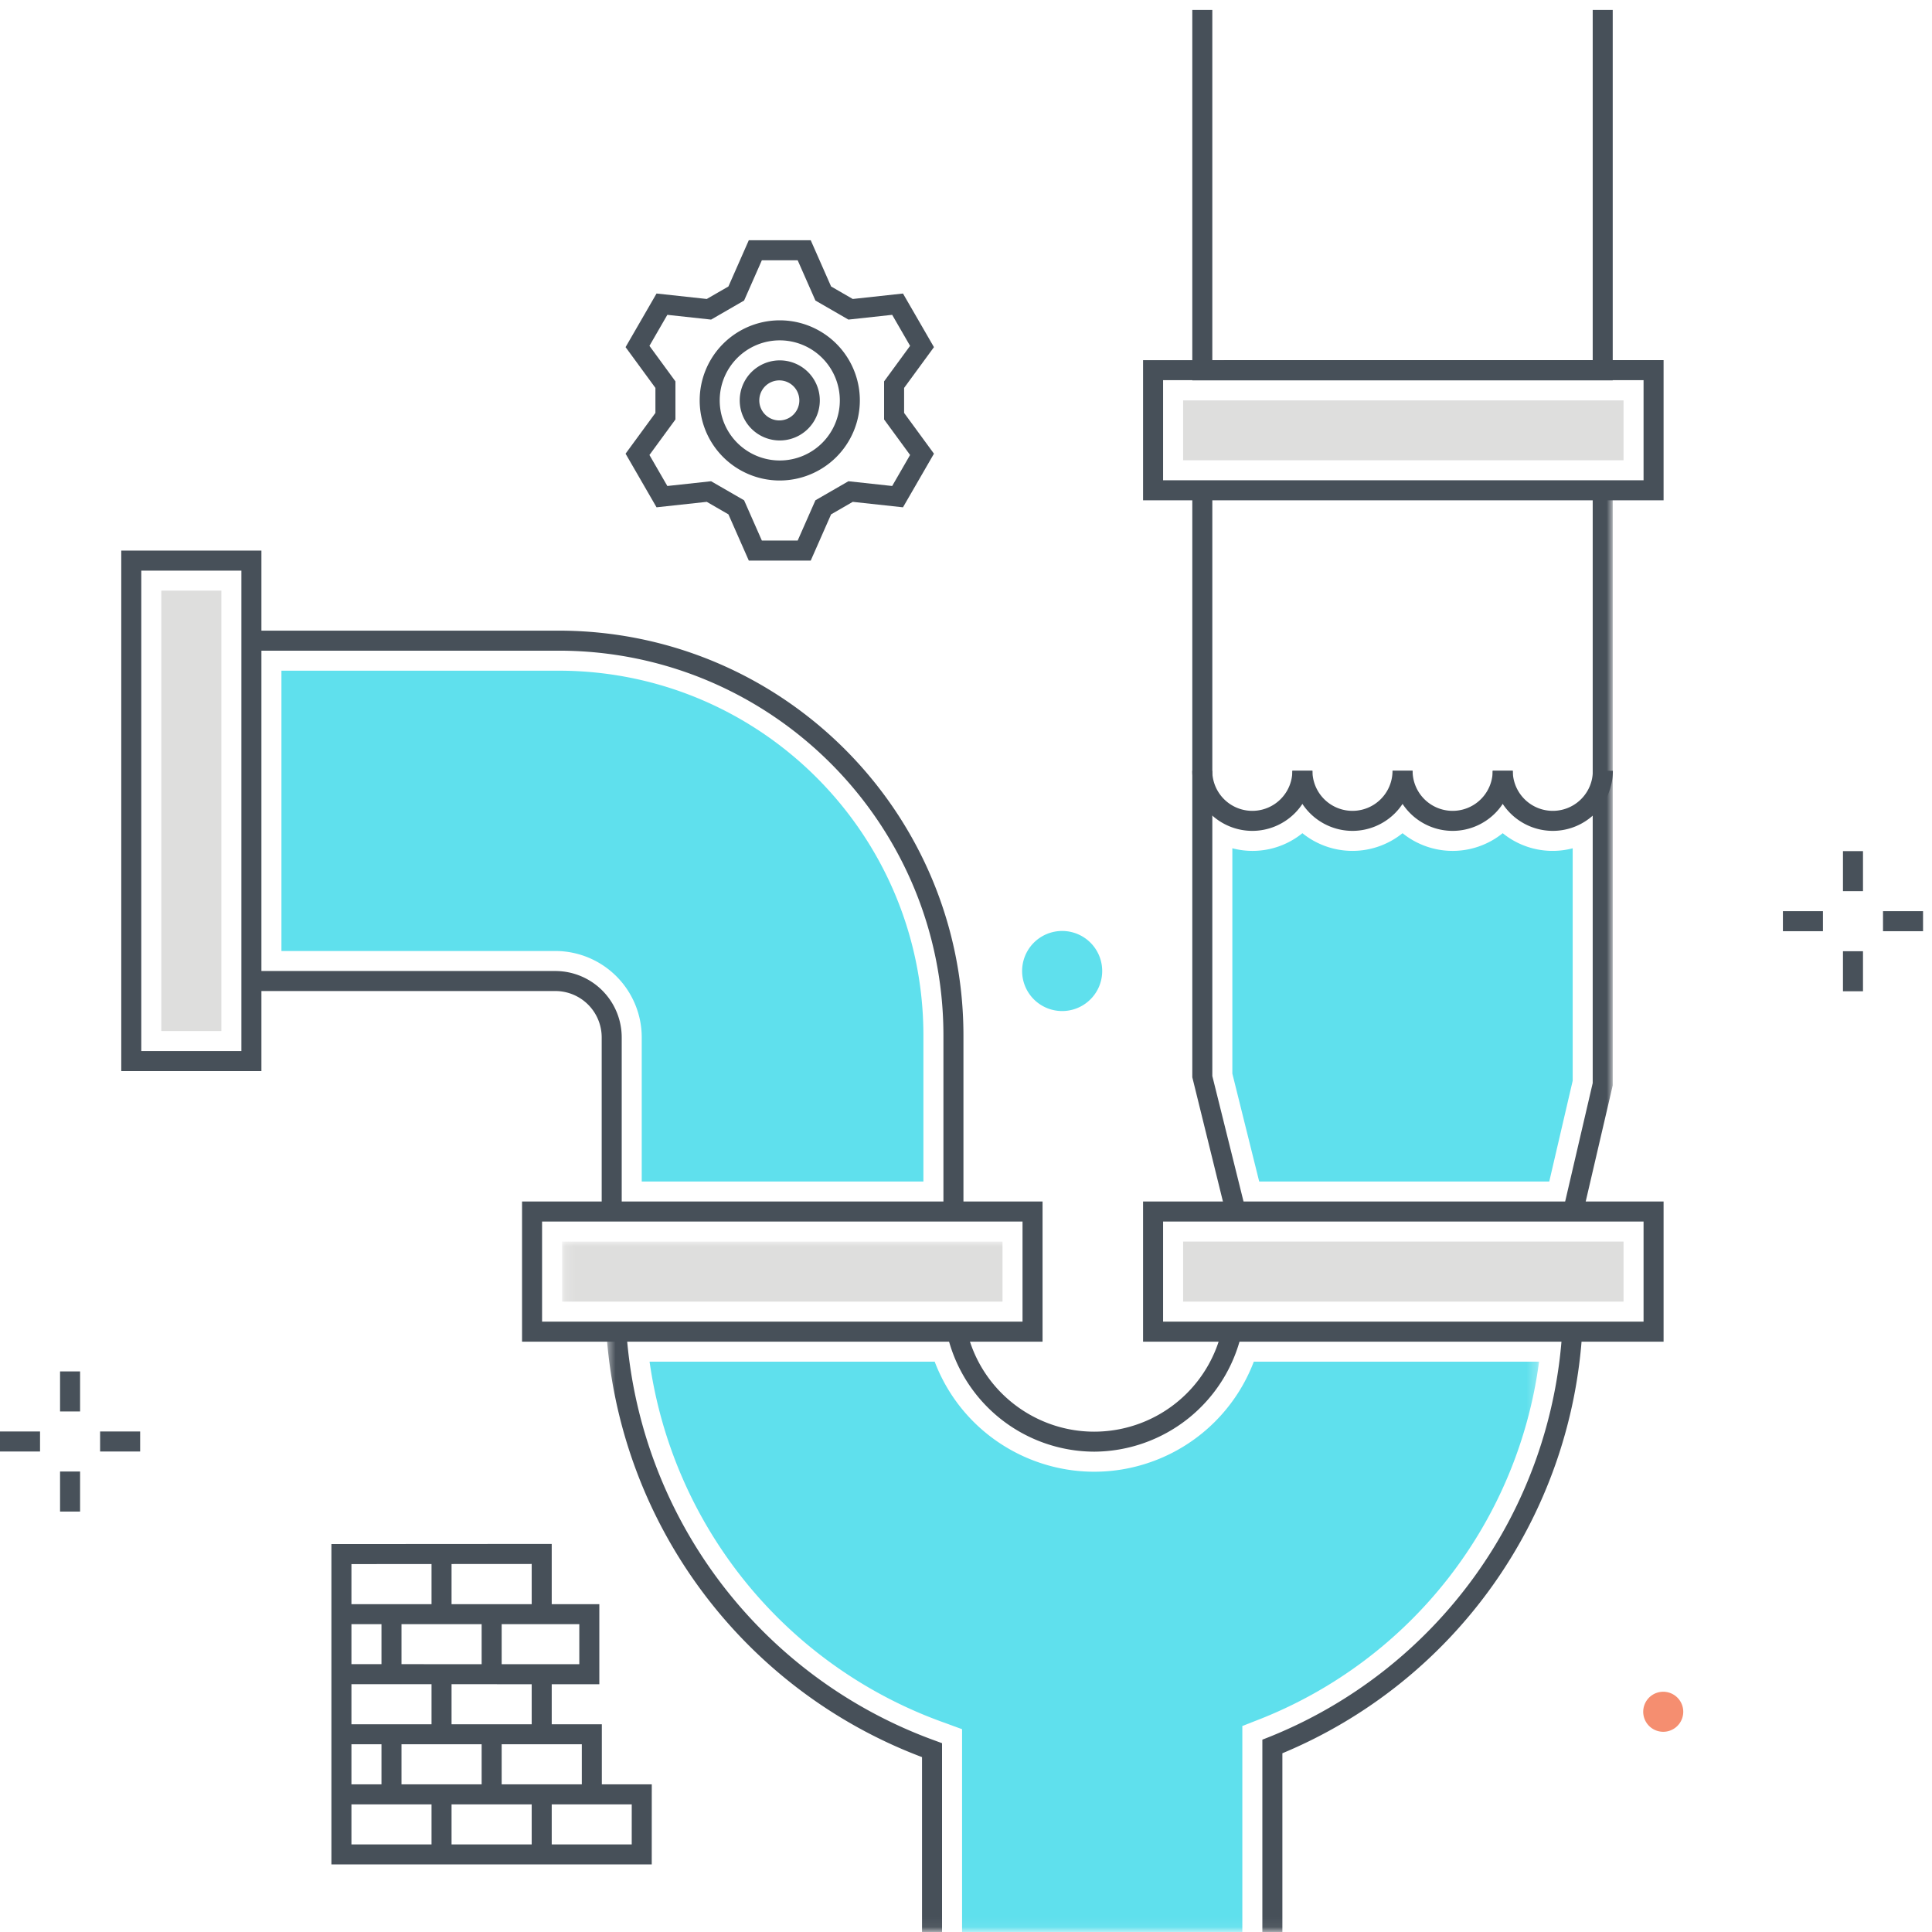 <?xml version="1.0" encoding="utf-8"?><svg xmlns="http://www.w3.org/2000/svg" xmlns:xlink="http://www.w3.org/1999/xlink" width="193" height="193" viewBox="0 0 193 193"><defs><path id="fca" d="M.558 0h100.548v143.94H.558z"/><path id="fcc" d="M.151.028h97.596V68.94H.151z"/></defs><g fill="none" fill-rule="evenodd"><path fill="#475059" d="M122.417 121.044l-3.31-13.43V49.283h2v58.208l3.251 13.071-1.941.482M109.316 145.016a15.12 15.12 0 0 1-14.766-12.05l1.959-.4c1.449 7.074 8.358 11.633 15.431 10.184a13.076 13.076 0 0 0 10.123-9.897l1.949.444a15.185 15.185 0 0 1-14.696 11.719m-13.071-24.253h-2v-17.364C94.221 82.202 77.043 65.023 55.845 65H24.879v-2.001h30.966c22.302.026 40.374 18.099 40.4 40.4v17.364M161.106 38h-42V.995h2V36h38V.995h2V38"/><g transform="translate(60 49)"><mask id="fcb" fill="#fff"><use xlink:href="#fca"/></mask><path fill="#475059" mask="url(#fcb)" d="M98.132 72.206l-1.947-.454 2.921-12.557V0h2v59.424l-2.974 12.782M68.105 144h-2v-19.214l.635-.249a46.781 46.781 0 0 0 29.331-40.71l1.996.122a48.81 48.81 0 0 1-29.962 42.196V144m-33.998 0h-2v-17.47A48.898 48.898 0 0 1 .558 83.824l1.996-.117a46.913 46.913 0 0 0 30.897 41.19l.656.241V144"/></g><path fill="#475059" d="M62.107 121.519h-2v-17.89a4.632 4.632 0 0 0-4.628-4.628h-30.6v-2h30.6a6.635 6.635 0 0 1 6.628 6.628v17.89"/><path fill="#475059" d="M14.114 104.998h10V57.002h-10v47.996zm-2 2h14V55.002h-14v51.996zm42.037 25.03h47.996v-10H54.151v10zm-2 2h51.996v-14H52.151v14zm64.037-2h47.998v-10h-47.998v10zm-2 2h51.998v-14h-51.998v14zm10.914-51.027a6.006 6.006 0 0 1-6-6h2a4 4 0 1 0 8 0h2a6.007 6.007 0 0 1-6 6"/><path fill="#475059" d="M135.107 83.001a6.007 6.007 0 0 1-6-6h2a4 4 0 0 0 8 0h2a6.006 6.006 0 0 1-6 6"/><path fill="#475059" d="M145.113 83.001a6.007 6.007 0 0 1-6-6h2a4 4 0 0 0 8 0h2a6.007 6.007 0 0 1-6 6"/><path fill="#475059" d="M155.12 83.001a6.007 6.007 0 0 1-6-6h2a4 4 0 0 0 8 0h2a6.007 6.007 0 0 1-6 6m-38.932-45.024v10.001l47.998-.001v-10h-47.998zm-2 12V35.978l51.998-.001v14h-51.998z"/><path fill="#DEDEDD" d="M118.188 45.977h43.998V40h-43.998zM16.114 102.998h6V59.002h-6z"/><path fill="#5FE0ED" d="M55.479 95.001H28.114V66.999h27.731c20.093.023 36.377 16.307 36.4 36.4v14.629H64.107v-14.399a8.637 8.637 0 0 0-8.628-8.628"/><g transform="translate(56 124)"><mask id="fcd" fill="#fff"><use xlink:href="#fcc"/></mask><path fill="#DEDEDD" mask="url(#fcd)" d="M.151 6.028h43.996v-6H.151z"/><path fill="#5FE0ED" d="M70.011 47.675l-1.906.746V69H40.107V48.74l-1.968-.72A44.984 44.984 0 0 1 8.89 12.028h28.483c3.35 8.802 13.201 13.223 22.003 9.873a17.052 17.052 0 0 0 9.874-9.873h28.497a44.717 44.717 0 0 1-27.736 35.647" mask="url(#fcd)"/></g><path fill="#DEDEDD" d="M118.188 130.028h43.998v-6h-43.998z"/><path fill="#5FE0ED" d="M125.789 118.028l-2.682-10.782V84.739a7.903 7.903 0 0 0 6.998-1.506 7.965 7.965 0 0 0 10.005 0 7.966 7.966 0 0 0 10.007 0 7.897 7.897 0 0 0 6.989 1.508v23.224l-2.34 10.063h-28.977"/><path fill="#48515A" d="M184.106 89.024h2v-4h-2zM184.106 99.024h2v-4h-2zM188.106 93.024h4v-2h-4zM178.106 93.024h4v-2h-4zM6 141h2v-4H6zM6 151h2v-4H6zM10 145h4v-2h-4zM0 145h4v-2H0z"/><path fill="#475059" d="M76.107 54h3.578l1.773-4.023 3.296-1.903 4.371.475 1.789-3.098-2.597-3.549v-3.804l2.597-3.549-1.789-3.098-4.371.475-3.296-1.903L79.685 26h-3.578l-1.774 4.023-3.296 1.903-4.371-.475-1.789 3.098 2.597 3.549v3.804l-2.597 3.549 1.789 3.098 4.371-.475 3.296 1.903L76.107 54zm4.882 2h-6.186l-2.036-4.618-2.163-1.249-5.018.545-3.094-5.356 2.982-4.073v-2.498l-2.982-4.073 3.094-5.356 5.018.545 2.163-1.249L74.803 24h6.186l2.035 4.618 2.164 1.249 5.017-.545 3.094 5.356-2.982 4.073v2.498l2.982 4.073-3.094 5.356-5.017-.545-2.164 1.249L80.989 56z"/><path fill="#475059" d="M77.896 38a2 2 0 1 0-.001 3.999A2 2 0 0 0 77.896 38zm0 6a4 4 0 1 1 0-8 4 4 0 0 1 0 8z"/><path fill="#475059" d="M77.896 34a6 6 0 1 0 6 6 6.007 6.007 0 0 0-6-6zm0 14a8 8 0 0 1-8-8 8 8 0 1 1 16 0 8.01 8.01 0 0 1-8 8z"/><path fill="#5FE0ED" d="M106.106 93a4 4 0 1 1 0 8 4 4 0 0 1 0-8"/><path fill="#F58E70" d="M166.106 169a2 2 0 1 1 .001 3.999 2 2 0 0 1-.001-3.999"/><path fill="#475059" d="M43.108 185.25h2v-6h-2zM53.115 185.25h2v-6h-2zM48.115 179.25h2v-6.002h-2zM38.108 179.25h2v-6.002h-2z"/><path fill="#475059" d="M60.121 179.25h-2v-5.002l-24.015-.001v-2l26.015.001v7.002"/><path fill="#475059" d="M43.108 173.243h2v-6.001h-2zM53.115 173.243h2v-6.001h-2zM48.115 167.242h2v-6.001h-2zM38.108 167.242h2v-6.001h-2zM43.108 161.236h2v-6.001h-2z"/><path fill="#475059" d="M35.107 184.25h28l.002-4H35.107v4zm30 2h-32v-32.002l22.008-.014v7.002h-2v-5.001l-18.008.012v22.004H65.11l-.003 7.999z"/><path fill="#475059" d="M59.871 168.25l-25.765-.007v-2l23.765.006v-3.999h-23.76v-2h25.76v8"/></g></svg>